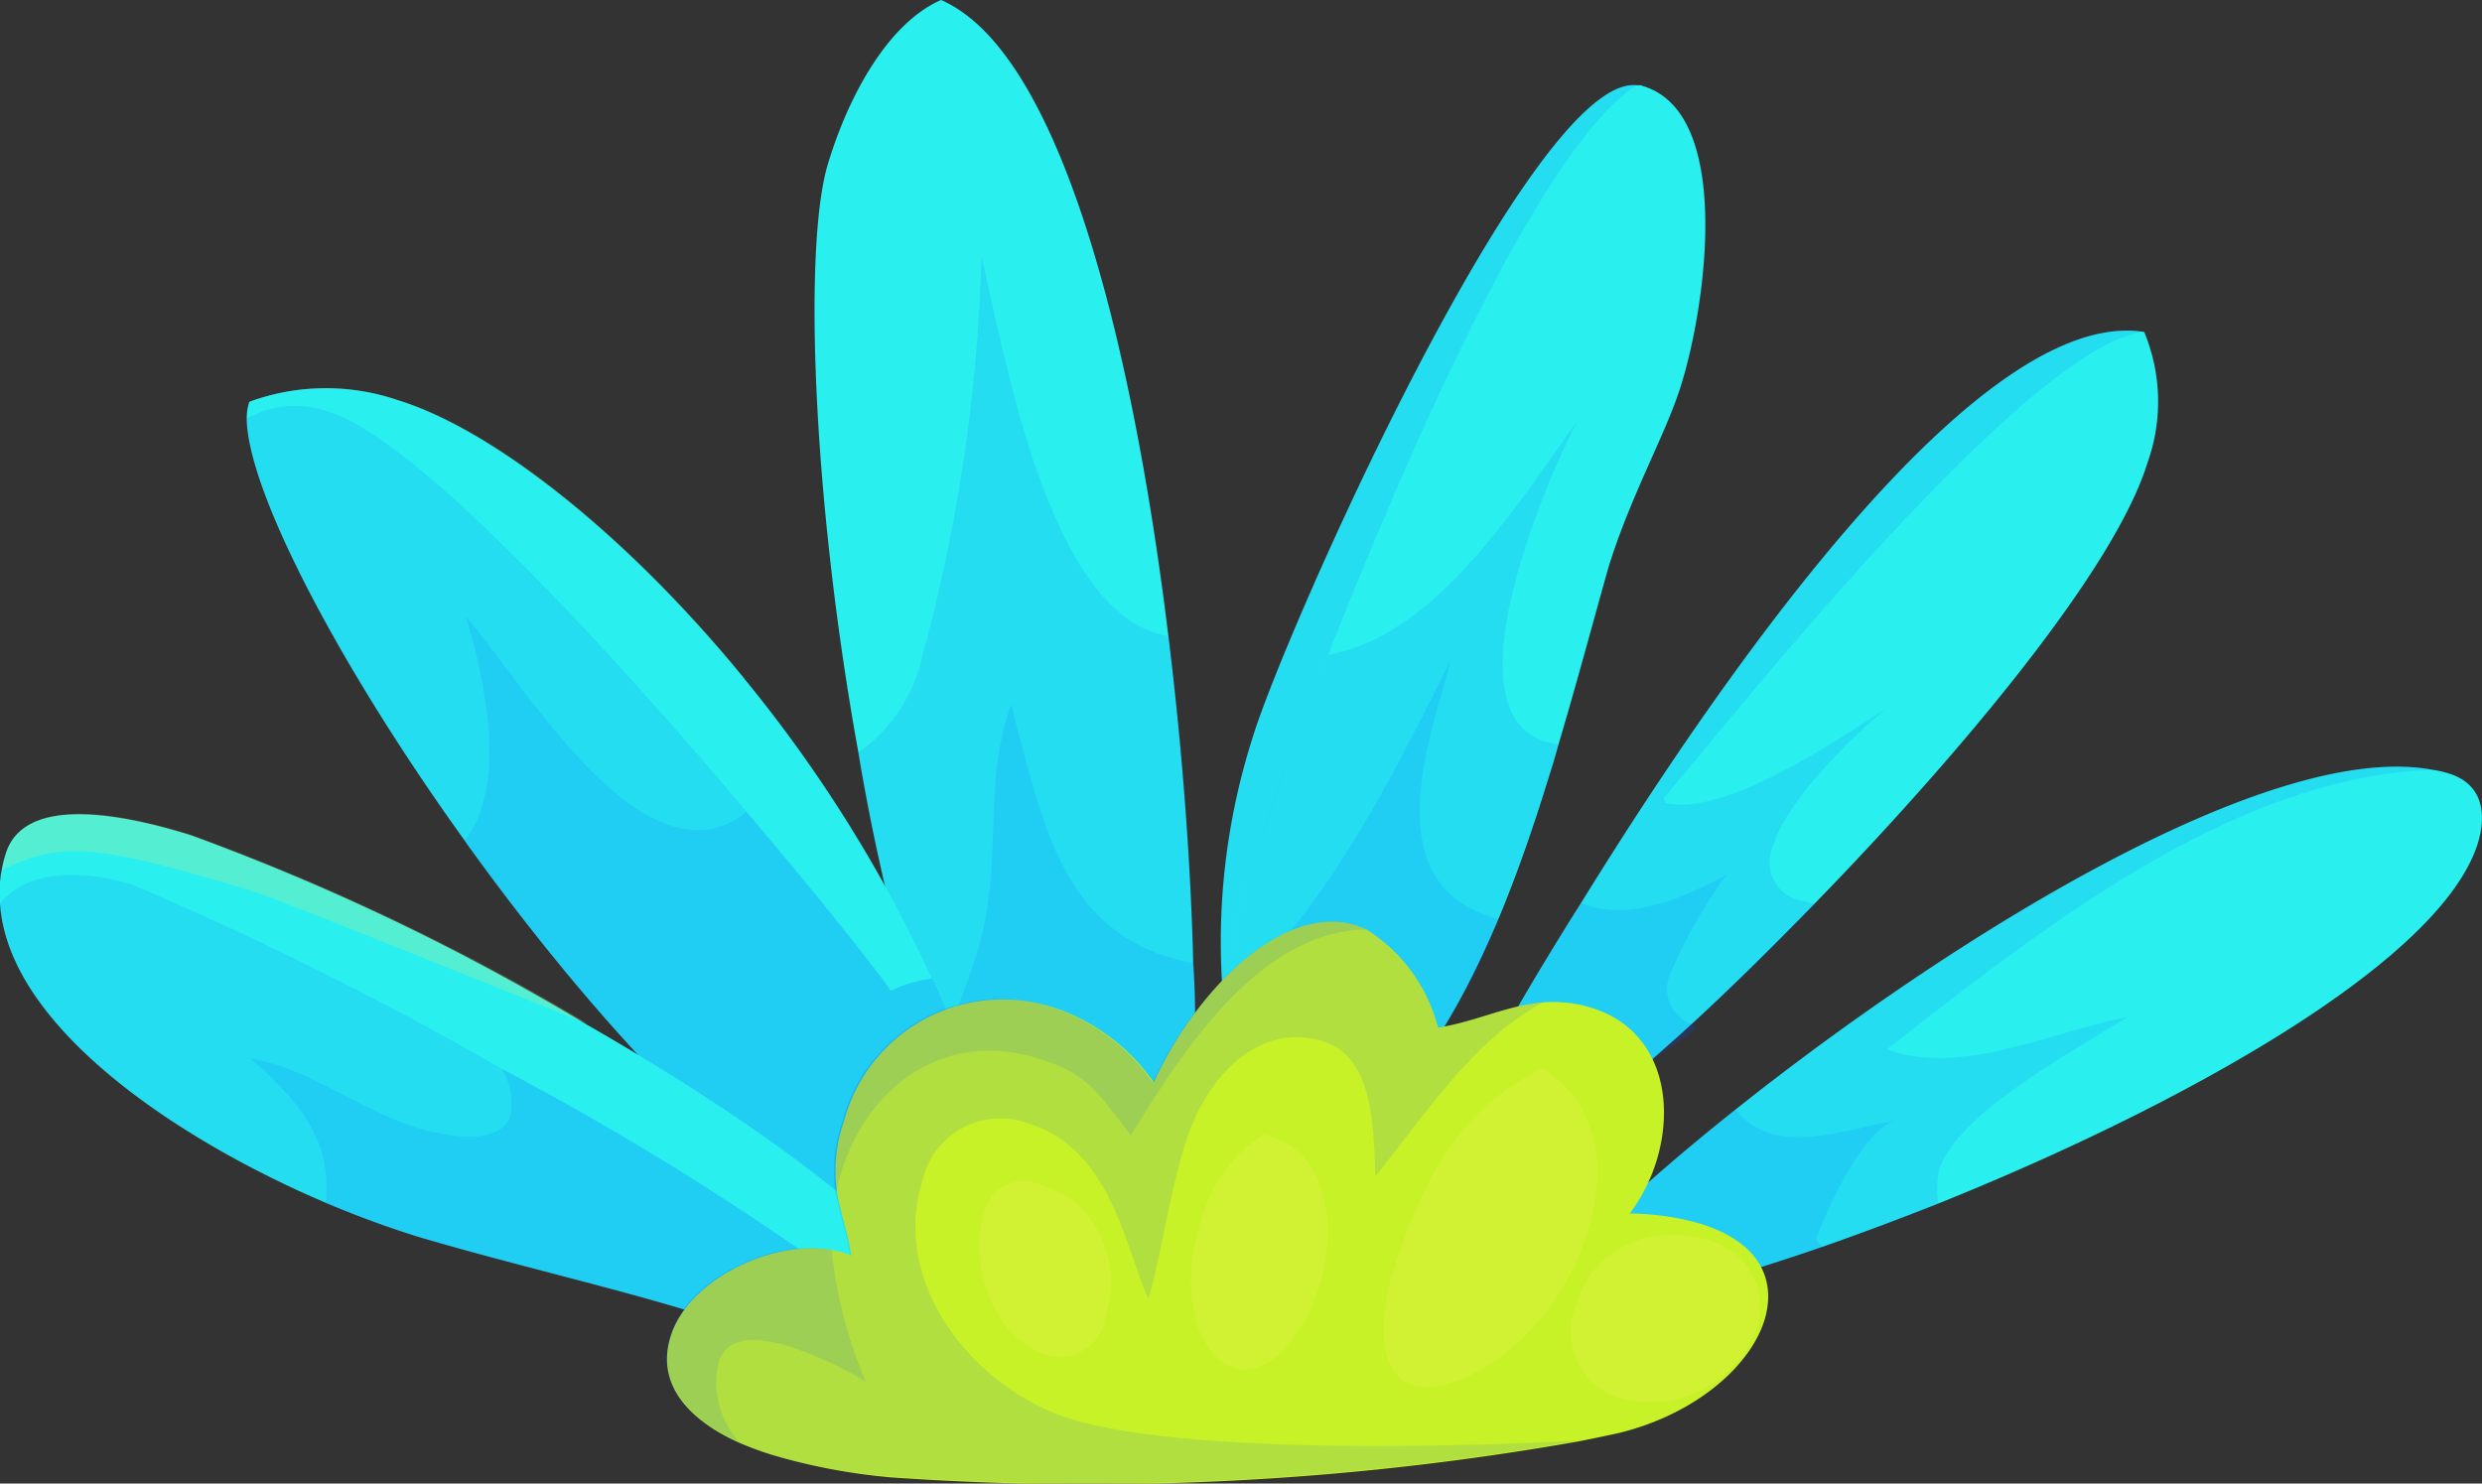 <svg xmlns="http://www.w3.org/2000/svg" viewBox="0 0 131.88 78.84"><rect x="0" y="0" width="131.88" height="78.84" fill="#333333" stroke="none"/><defs><style>.a341b73c-ae7f-4864-97eb-1ee6a1afced4{fill:#29efef;}.aefea186-2adf-4836-a5f6-ddaf94cfc687{fill:#0049ff;opacity:0.11;}.aefea186-2adf-4836-a5f6-ddaf94cfc687,.f56fd90d-f80b-447c-bd9d-fd55f5cf6bfb{isolation:isolate;}.f56fd90d-f80b-447c-bd9d-fd55f5cf6bfb{fill:#fff463;opacity:0.2;}.a95dfb76-964a-41a2-8b8e-f38cfda7db25{fill:#c6f227;}</style></defs><g id="ab3810aa-cba0-4bbd-b76c-d1a1255cab62" data-name="Layer 2"><g id="a3251821-1015-4c0f-9e8b-98a5b5ec8299" data-name="Layer 1"><g id="e6a18467-54f3-424d-a1f6-01a4d53e2114" data-name="b7ab3842-f1d1-4e06-9075-f519ef754258"><g id="b44646d0-30a9-41b2-a109-0cd48684c12e" data-name="f5535db9-3b2b-42cb-8b9c-eb1642d2215d"><g id="a4a2338e-9420-44de-b851-86dadaafb565" data-name="ae01b51e-69f1-4ea0-8f51-eef222403fb3"><path class="a341b73c-ae7f-4864-97eb-1ee6a1afced4" d="M131.66,44.81c-2,6.4-16,14.06-28.67,19.15-2.12.84-4.21,1.62-6.19,2.31C89.81,68.69,84,70,82.2,69.44c-.23-.06-.45-.15-.67-.23,1-1.82,5.11-5.81,10.68-10.24,11.23-8.94,28.32-19.7,37.05-18.06a5.46,5.46,0,0,1,.87.2C131.86,41.65,132.16,43.16,131.66,44.81Z"/><path class="aefea186-2adf-4836-a5f6-ddaf94cfc687" d="M100.27,55.76l.36.13c3.9,1.19,8.56-1.11,12.41-1.84-2.58,1.64-9,5.06-10,8.08A5.12,5.12,0,0,0,103,64c-2.12.84-4.21,1.62-6.19,2.31C89.81,68.69,84,70,82.2,69.44c-.23-.06-.45-.15-.67-.23,1-1.82,5.11-5.81,10.68-10.24,11.23-8.94,28.32-19.7,37.05-18.06C118.89,41.29,109.21,48.75,100.27,55.76Z"/><path class="aefea186-2adf-4836-a5f6-ddaf94cfc687" d="M96.5,65.85c.09.14.21.28.31.41C89.82,68.68,84,70,82.2,69.44c-.23-.06-.44-.15-.66-.23,1-1.82,5.11-5.81,10.67-10.24v0a3.78,3.78,0,0,0,1.86,1.26c2,.62,4.5-.31,6.62-.67C99,60,97,64.4,96.5,65.85Z"/><path class="a341b73c-ae7f-4864-97eb-1ee6a1afced4" d="M114.1,24.61C112.3,30.45,103.69,40.55,96.44,48c-2.47,2.54-4.77,4.79-6.6,6.46-.42.39-.81.74-1.18,1.06l-.73.65c-3.24,3-7.63,7.74-12.21,6.67h-.08A164.32,164.32,0,0,1,84,48c8.47-13.72,21.46-31.7,29.93-30.36,0,0,0,0,0,0A9.63,9.63,0,0,1,114.1,24.61Z"/><path class="aefea186-2adf-4836-a5f6-ddaf94cfc687" d="M88.4,42.4c.06.17.08.14.07.27,3.18.76,9.11-3.33,11.73-5-1.52,1.27-5.24,4.72-6,7.32a2.08,2.08,0,0,0,1.06,2.74,2.39,2.39,0,0,0,.54.15,3.85,3.85,0,0,0,.69.16c-2.48,2.54-4.78,4.8-6.61,6.46a2.37,2.37,0,0,0,.34.13c-.73.53-1.47,1.06-2.24,1.59a52,52,0,0,1-12.22,6.66h-.07A164.15,164.15,0,0,1,84,48c8.47-13.72,21.45-31.7,29.92-30.37,0,0,0,0,0,0C107.52,18.37,91,39.45,88.4,42.4Z"/><path class="aefea186-2adf-4836-a5f6-ddaf94cfc687" d="M90.17,54.61c-.72.52-1.47,1.06-2.24,1.58-3.24,3-7.64,7.74-12.22,6.67h-.07A164.32,164.32,0,0,1,84,48l.37.13c2.43.74,5.08-.4,7.37-1.65a26.7,26.7,0,0,0-2.94,5.14,2,2,0,0,0,.88,2.72l.19.08A2.41,2.41,0,0,0,90.17,54.61Z"/><path class="a341b73c-ae7f-4864-97eb-1ee6a1afced4" d="M82.81,39.56c-.13.48-.28,1-.43,1.46-2.71,8.85-6.52,18.14-14,21.63-1.13-.85-2.71-3.95-3.29-8.62a35.67,35.67,0,0,1,1.48-14.87C68.23,33.7,81.38,4,86.94,4.53l.24,0,.14.05c4.77,1.46,3.33,11.67,2,15.9-.78,2.54-2.68,5.85-3.86,9.69C84.66,33,83.81,36.2,82.81,39.56Z"/><path class="aefea186-2adf-4836-a5f6-ddaf94cfc687" d="M82.37,41a77,77,0,0,1-2.77,7.81,30.13,30.13,0,0,1-7.45,11.32,16,16,0,0,1-3.79,2.5,9.68,9.68,0,0,1-2.45-4.6,24,24,0,0,1-.83-4,14.18,14.18,0,0,1,.08-1.43,33.06,33.06,0,0,1,1.41-6.89c.34-1.13,1.85-5.45,4-10.91,5.53-1,9.56-7.24,13.27-12.48a44.9,44.9,0,0,0-2.94,7.23c-1.21,3.92-2,8.88,1.22,9.87.23.06.46.11.7.15C82.68,40,82.53,40.53,82.37,41Z"/><path class="aefea186-2adf-4836-a5f6-ddaf94cfc687" d="M79.6,48.83a30.13,30.13,0,0,1-7.45,11.32,18.5,18.5,0,0,1-4.61-.87A2.45,2.45,0,0,1,67,59a6.09,6.09,0,0,1-1.11-1,24.23,24.23,0,0,1-.83-4,14.18,14.18,0,0,1,.08-1.43c4.73-2.83,9.31-12.23,11.92-17.43-.76,3.28-4.24,11.62,2.16,13.57A1.19,1.19,0,0,0,79.6,48.83Z"/><path class="aefea186-2adf-4836-a5f6-ddaf94cfc687" d="M66.58,45.69A31,31,0,0,0,65.08,54a35.46,35.46,0,0,1,1.48-14.86C68.23,33.7,81.38,4,86.94,4.53c-5.11,3.39-12,19.2-16.37,30.26C68.43,40.25,66.94,44.57,66.58,45.69Z"/><path class="a341b73c-ae7f-4864-97eb-1ee6a1afced4" d="M63,60.51c-1.09,3.54-3.65,5.89-9.16,5a41.51,41.51,0,0,1-4.23-9.18,110.78,110.78,0,0,1-4-16.34C43.19,26.66,42.66,13.07,44,8.68,45.16,4.87,47.28,1.19,50,0,56.5,2.82,60.27,18.91,62.09,33.87c.78,6.35,1.2,12.5,1.31,17.32A41.54,41.54,0,0,1,63,60.51Z"/><path class="aefea186-2adf-4836-a5f6-ddaf94cfc687" d="M63,60.51c-1.09,3.54-3.65,5.89-9.16,5a41.51,41.51,0,0,1-4.23-9.18,37.93,37.93,0,0,0,2.34-5.81c1.33-4.34.34-8.44,1.57-12.47l.2-.6c1.58,5.78,2.51,11.62,8.36,13.41a11.71,11.71,0,0,0,1.33.32A40.87,40.87,0,0,1,63,60.51Z"/><path class="aefea186-2adf-4836-a5f6-ddaf94cfc687" d="M63,60.51c-1.09,3.54-3.65,5.89-9.16,5a41.51,41.51,0,0,1-4.23-9.18,110.78,110.78,0,0,1-4-16.34,8.53,8.53,0,0,0,3.35-4.87l0-.07a89.87,89.87,0,0,0,3.19-21.39c1.19,4.88,3.39,18.25,9.32,20,.21.06.42.11.64.15.79,6.34,1.2,12.49,1.31,17.32A41.45,41.45,0,0,1,63,60.51Z"/><path class="f56fd90d-f80b-447c-bd9d-fd55f5cf6bfb" d="M39.61,36.11c-7.3-5-19.55-13.32-20.7-13.68a36,36,0,0,0-5.64-1.08h0a11.83,11.83,0,0,1,7.9-.08C26.22,22.81,33.31,28.38,39.61,36.11Z"/><path class="a341b73c-ae7f-4864-97eb-1ee6a1afced4" d="M54,67.6A8.07,8.07,0,0,1,49,67.49c-7.21-2.21-16.63-12.18-24-22.38-.11-.14-.2-.28-.31-.44-6.63-9.22-11.53-18.56-11.58-22.42a2.73,2.73,0,0,1,.14-.9h0a11.83,11.83,0,0,1,7.9-.08c5,1.54,12.14,7.12,18.44,14.85h0A73.34,73.34,0,0,1,49.51,52,51.19,51.19,0,0,1,54,67.6Z"/><path class="aefea186-2adf-4836-a5f6-ddaf94cfc687" d="M54,67.6A8.07,8.07,0,0,1,49,67.49c-7.21-2.21-16.63-12.18-24-22.38-.11-.14-.2-.28-.31-.44-6.63-9.22-11.53-18.56-11.58-22.42a5.22,5.22,0,0,1,4.38-.36c4.61,1.41,15,12.73,22.2,21.27,4.1,4.82,7.18,8.75,7.65,9.5A7.12,7.12,0,0,1,49.52,52,51.34,51.34,0,0,1,54,67.6Z"/><path class="aefea186-2adf-4836-a5f6-ddaf94cfc687" d="M54,67.6A8.07,8.07,0,0,1,49,67.49c-7.21-2.21-16.63-12.18-24-22.38-.11-.14-.2-.28-.31-.44a5.21,5.21,0,0,0,.92-1.8c1-3.13-.09-7.55-.85-10.09,2.32,2.65,6.66,9.8,10.89,11.09a4,4,0,0,0,4-.72c4.11,4.82,7.18,8.75,7.66,9.5A7.43,7.43,0,0,1,49.53,52,51.52,51.52,0,0,1,54,67.6Z"/><path class="a341b73c-ae7f-4864-97eb-1ee6a1afced4" d="M50.71,69.89A7,7,0,0,1,48.77,71c-3.27,1.26-7.37.13-10.7-.89l-1.29-.39c-4.44-1.36-9.65-2.54-14.58-4q-2.49-.78-4.89-1.8C9.26,60.49.41,54.48,0,48a6.56,6.56,0,0,1,.09-1.77,6.21,6.21,0,0,1,.21-.85c.87-2.84,5.24-2.42,9.82-1a121.73,121.73,0,0,1,21.11,10.1h0C39.8,59.4,48,65.24,50.71,69.89Z"/><path class="aefea186-2adf-4836-a5f6-ddaf94cfc687" d="M48.77,71c-3.27,1.26-7.37.14-10.69-.89l-1.3-.39c-4.44-1.36-9.65-2.54-14.57-4a52.14,52.14,0,0,1-4.9-1.8C9.26,60.48.41,54.48,0,48c1.54-1.79,4.27-1.8,7-1a184.79,184.79,0,0,1,19.72,9.83A153.19,153.19,0,0,1,48.77,71Z"/><path class="aefea186-2adf-4836-a5f6-ddaf94cfc687" d="M48.77,71c-3.27,1.26-7.37.14-10.69-.89l-1.3-.39c-4.44-1.36-9.65-2.54-14.57-4a52.14,52.14,0,0,1-4.9-1.8c.32-3.26-1.29-5.3-4-7.67a11.64,11.64,0,0,1,1.2.28c2.68.83,5,2.59,7.72,3.43,1.63.49,4.41.92,4.9-.7a3.64,3.64,0,0,0-.44-2.44A152.62,152.62,0,0,1,48.77,71Z"/><path class="f56fd90d-f80b-447c-bd9d-fd55f5cf6bfb" d="M31.25,54.42c-7.48-3-16.84-6.77-17.65-7C4.61,44.64,3.21,44.85.12,46.2a7.9,7.9,0,0,1,.2-.84c.87-2.85,5.24-2.43,9.82-1A122.42,122.42,0,0,1,31.25,54.42Z"/><path class="a95dfb76-964a-41a2-8b8e-f38cfda7db25" d="M93.76,70.14c-.76,2.47-3.67,5-7.68,6-.72.16-1.48.32-2.26.47a149.69,149.69,0,0,1-36.49,1.9A32.13,32.13,0,0,1,41,77.31a17.43,17.43,0,0,1-1.75-.65c-2.5-1.13-4.44-3-3.62-5.63.91-3,5.41-5.2,8.62-4.59a5.23,5.23,0,0,1,.54.12l.44.16c-.21-1.29-.56-2.23-.74-3.26a7.92,7.92,0,0,1,.35-3.86,8.71,8.71,0,0,1,10.63-6.2l.43.12a10.52,10.52,0,0,1,5.4,4C63.51,52.7,68.09,48,72,49.16a5.53,5.53,0,0,1,.61.24h0a8.69,8.69,0,0,1,3.8,5.21c2-.31,3.67-1.19,5.6-1.34a6.76,6.76,0,0,1,2.53.28c3.61,1.1,4.5,4.8,3.48,8.14a9.25,9.25,0,0,1-1.42,2.8,14,14,0,0,1,3.75.54C93.48,66,94.4,68,93.76,70.14Z"/><path class="aefea186-2adf-4836-a5f6-ddaf94cfc687" d="M83.84,76.56a149.88,149.88,0,0,1-36.51,1.91,31.63,31.63,0,0,1-6.4-1.17,16,16,0,0,1-1.75-.65c-2.5-1.13-4.44-3-3.62-5.63.92-3,5.41-5.2,8.62-4.59a3.39,3.39,0,0,1,.55.13c.15,0,.3.11.44.16-.21-1.29-.57-2.23-.75-3.26a7.9,7.9,0,0,1,.36-3.86A8.69,8.69,0,0,1,55.4,53.39l.43.13a10.42,10.42,0,0,1,5.42,4C63.51,52.69,68.09,48,72,49.16a3.51,3.51,0,0,1,.61.24h0a8.64,8.64,0,0,1,3.8,5.2c2-.3,3.67-1.19,5.61-1.34-3.67,1.9-6.36,6.07-8.94,9.24-.09-3-.21-6.37-2.78-7.16-3.47-1.06-6.24,1.92-7.33,5.45-.81,2.65-1.41,6.39-1.81,7.71A1.49,1.49,0,0,1,61,69c-1.25-2.85-2-8-6.43-9.32a4.23,4.23,0,0,0-5.41,2.56,4,4,0,0,0-.17.59c-1.65,5.39,2.73,11,8,12.61C62.67,77.13,75.4,77,83.84,76.56Z"/><path class="aefea186-2adf-4836-a5f6-ddaf94cfc687" d="M44.19,66.43a23.81,23.81,0,0,0,1.82,7,20.32,20.32,0,0,0-4-1.86c-1.75-.54-3.39-.6-3.82.81a4.72,4.72,0,0,0,1.06,4.23c-2.5-1.13-4.44-3-3.62-5.63C36.49,68,41,65.82,44.19,66.43Z"/><path class="aefea186-2adf-4836-a5f6-ddaf94cfc687" d="M72.58,49.4c-5.43.06-9.52,6-12.48,10.93-1.75-2.18-2.18-3.25-5-4.1-4.91-1.5-9,1.48-10.41,6.1a8.51,8.51,0,0,0-.29,1.13,7.9,7.9,0,0,1,.36-3.86A8.68,8.68,0,0,1,55.4,53.39l.44.13a10.43,10.43,0,0,1,5.41,4C63.51,52.68,68.09,48,72,49.15A4.6,4.6,0,0,1,72.58,49.4Z"/><path class="f56fd90d-f80b-447c-bd9d-fd55f5cf6bfb" d="M57.27,64a7.05,7.05,0,0,0-2-1.05,2.18,2.18,0,0,0-2.87,1.14,2.44,2.44,0,0,0-.14.46c-.78,2.54.41,6.55,3.39,7.46a2.43,2.43,0,0,0,3-1.65,1.72,1.72,0,0,0,.08-.38A5.73,5.73,0,0,0,57.27,64Z"/><path class="f56fd90d-f80b-447c-bd9d-fd55f5cf6bfb" d="M67.18,60.27A7.74,7.74,0,0,0,63.79,65c-1.38,4.51.29,7.23,1.78,7.69,2,.62,3.88-2.14,4.51-4.26,1-3.18.5-7.12-2.54-8A1.89,1.89,0,0,0,67.18,60.27Z"/><path class="f56fd90d-f80b-447c-bd9d-fd55f5cf6bfb" d="M81.93,56.76C79,58.3,76.18,60.55,74,67.62c-.8,2.62-.75,5.41,1.06,6,2.18.67,7.46-2.19,9.32-8.22C85.39,62.1,85,58.65,81.93,56.76Z"/><path class="f56fd90d-f80b-447c-bd9d-fd55f5cf6bfb" d="M88.87,65.64a5.12,5.12,0,0,0-5.13,3.72,3.67,3.67,0,0,0,2,4.81l.26.1a6,6,0,0,0,7.31-3.62A3.6,3.6,0,0,0,91.05,66a2.22,2.22,0,0,0-.39-.12A6.75,6.75,0,0,0,88.87,65.64Z"/></g></g></g></g></g></svg>